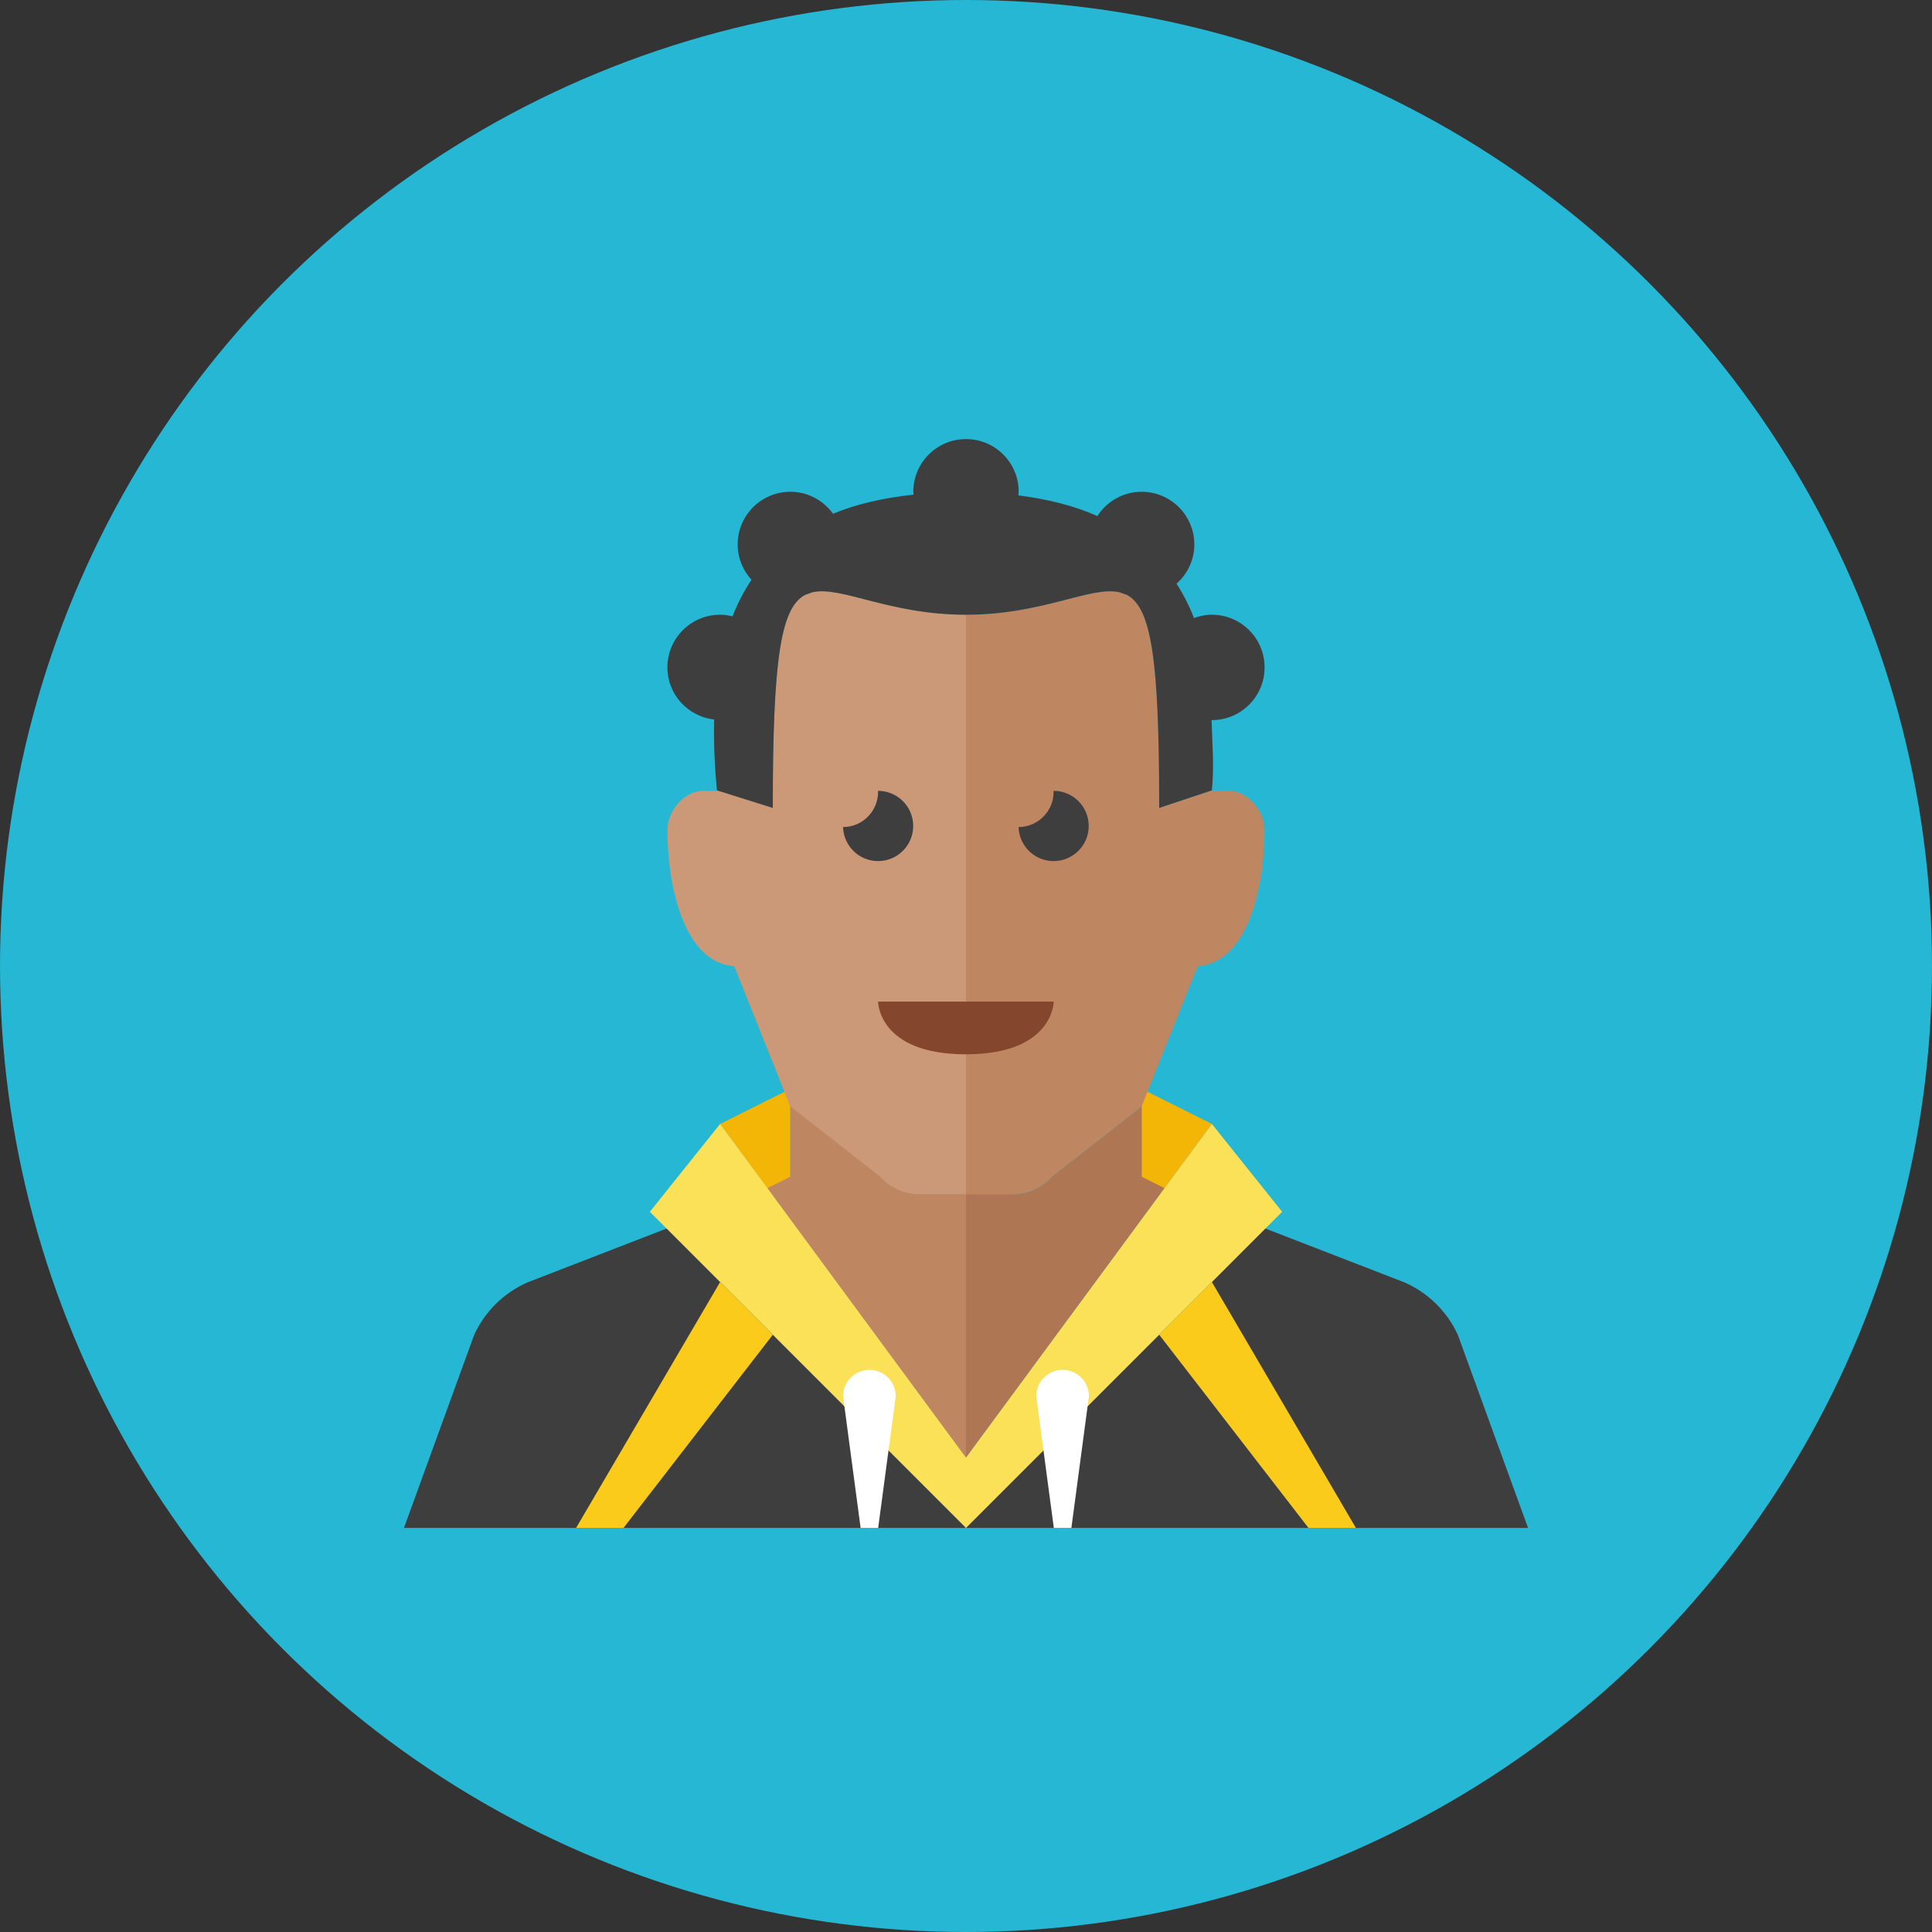 <?xml version="1.0" encoding="iso-8859-1"?>
<!-- Generator: Adobe Illustrator 17.1.0, SVG Export Plug-In . SVG Version: 6.00 Build 0)  -->
<!DOCTYPE svg PUBLIC "-//W3C//DTD SVG 1.0//EN" "http://www.w3.org/TR/2001/REC-SVG-20010904/DTD/svg10.dtd">
<svg version="1.0" xmlns="http://www.w3.org/2000/svg" xmlns:xlink="http://www.w3.org/1999/xlink" x="0px" y="0px" width="110px"
	 height="110px" viewBox="0 0 110 110" style="enable-background:new 0 0 110 110;" xml:space="preserve">
<rect x="0" y="0" width="110" height="110" fill="#333333" stroke="none"/>
<g id="Artboard">
</g>
<g id="Multicolor">
	<g>
		<circle style="fill:#25B7D3;" cx="55" cy="55" r="55"/>
	</g>
	<g>
		<g>
			<polygon style="fill:#F3B607;" points="69,63.994 65,61.994 65,66.997 66.062,67.993 			"/>
		</g>
		<path style="fill:#AF7653;" d="M65,63l-5.105,3.996C59.326,67.635,58.511,68,57.655,68H55h-2.655c-0.856,0-1.671-0.365-2.24-1.004
			L45,63v3.997l-1.306,0.653L55,82.994L66.306,67.65L65,66.997V63z M55,75l-0.008-0.006c0.003,0,0.005,0,0.008,0s0.005,0,0.008,0
			L55,75z"/>
		<g>
			<path style="fill:#3E3E3F;" d="M30.043,73.011c-1.345,0.588-2.428,1.65-3.043,2.983l-4,11h32l-12-19L30.043,73.011z"/>
			<path style="fill:#3E3E3F;" d="M83,75.994c-0.615-1.333-1.698-2.394-3.043-2.983L67,67.994l-12,19h32L83,75.994z"/>
		</g>
		<g>
			<polygon style="fill:#F3B607;" points="41,63.994 45,61.994 45,66.997 43.979,68.077 			"/>
		</g>
		<path style="fill:#BF8662;" d="M50.105,66.989L45,62.993v4.003l-1.306,0.653L55,82.993v-7.994l-0.008-0.006
			c0.003,0,0.005,0,0.008,0v-7h-2.655C51.489,67.993,50.674,67.628,50.105,66.989z"/>
		<g>
			<polygon style="fill:#FACB1B;" points="35.5,86.994 44,75.994 41,72.994 32.8,86.994 			"/>
		</g>
		<g>
			<polygon style="fill:#FBE158;" points="55,82.994 41,63.994 37,68.994 55,86.994 			"/>
		</g>
		<g>
			<path style="fill:#FFFFFF;" d="M50,86.994h-1l-1-7.5c0-0.828,0.672-1.5,1.5-1.5s1.5,0.672,1.5,1.5L50,86.994z"/>
		</g>
		<g>
			<polygon style="fill:#FACB1B;" points="74.5,86.994 66,75.994 69,72.994 77.2,86.994 			"/>
		</g>
		<g>
			<polygon style="fill:#FBE158;" points="55,82.994 69,63.994 73,68.994 55,86.994 			"/>
		</g>
		<g>
			<path style="fill:#FFFFFF;" d="M60,86.994h1l1-7.5c0-0.828-0.672-1.5-1.5-1.5s-1.5,0.672-1.5,1.5L60,86.994z"/>
		</g>
		<path style="fill:#BF8662;" d="M70,45.03c-0.348,0-0.694,0-1,0V45l-3,1c0-8.494-0.446-11.418-1.862-12.141
			c-0.129-0.039-0.256-0.078-0.377-0.133C62.123,33.333,59.399,35,55,35s-7.123-1.667-8.761-1.274
			c-0.121,0.055-0.248,0.094-0.376,0.133C44.447,34.582,44,37.506,44,46l-3-0.944v7.938l4,10l5.105,3.996
			c0.569,0.639,1.384,1.004,2.24,1.004H55h2.655c0.856,0,1.671-0.365,2.24-1.004L65,62.994l3.193-7.982
			C71.039,54.821,72,50.511,72,47.252C72,46.141,71,45.03,70,45.03z"/>
		<path style="fill:#CC9978;" d="M46.239,33.726c-0.121,0.055-0.248,0.094-0.376,0.133C44.447,34.582,44,37.506,44,46l-3.083-0.97
			c-0.286,0-0.599,0-0.917,0c-1,0-2,1.111-2,2.222c0,3.259,0.961,7.568,3.807,7.76L45,62.994l5.105,3.996
			c0.569,0.639,1.384,1.004,2.24,1.004H55V35C50.601,35,47.877,33.333,46.239,33.726z"/>
		<path style="fill:#3E3E3F;" d="M69,35c-0.36,0-0.701,0.074-1.021,0.19c-0.267-0.702-0.605-1.348-0.99-1.96
			C67.605,32.681,68,31.89,68,31c0-1.657-1.343-3-3-3c-1.06,0-1.986,0.553-2.52,1.382c-1.274-0.567-2.774-0.96-4.5-1.177
			C57.984,28.136,58,28.071,58,28c0-1.657-1.343-3-3-3s-3,1.343-3,3c0,0.056,0.013,0.107,0.017,0.162
			c-1.752,0.19-3.289,0.548-4.588,1.089C46.884,28.496,46.002,28,45,28c-1.657,0-3,1.343-3,3c0,0.777,0.303,1.478,0.787,2.01
			c-0.427,0.643-0.789,1.335-1.08,2.082C41.479,35.038,41.245,35,41,35c-1.657,0-3,1.343-3,3c0,1.541,1.166,2.796,2.662,2.966
			c-0.032,1.28,0.019,2.623,0.16,4.034L44,46c0-8.494,0.447-11.418,1.863-12.141c0.128-0.039,0.256-0.078,0.376-0.133
			C47.877,33.333,50.601,35,55,35s7.123-1.667,8.761-1.274c0.121,0.055,0.248,0.094,0.377,0.133C65.554,34.582,66,37.506,66,46l3-1
			c0.14-1.399,0.013-2.731-0.018-4.002C68.988,40.998,68.994,41,69,41c1.657,0,3-1.343,3-3S70.657,35,69,35z"/>
		<g>
			<path style="fill:#3E3E3F;" d="M51.994,47.027c0-1.104-0.896-2-2-2c-0.002,0-0.004,0-0.006,0
				c0.001,0.021,0.006,0.041,0.006,0.062c0,1.103-0.892,1.996-1.994,2c0.033,1.075,0.91,1.938,1.994,1.938
				C51.098,49.027,51.994,48.132,51.994,47.027z"/>
		</g>
		<g>
			<path style="fill:#3E3E3F;" d="M61.987,47.027c0-1.104-0.896-2-2-2c-0.002,0-0.004,0-0.006,0
				c0.001,0.021,0.006,0.041,0.006,0.062c0,1.103-0.892,1.996-1.994,2c0.033,1.075,0.91,1.938,1.994,1.938
				C61.092,49.027,61.987,48.132,61.987,47.027z"/>
		</g>
		<g>
			<path style="fill:#84462D;" d="M49.994,57.027h10c0,0,0,3-5,3S49.994,57.027,49.994,57.027z"/>
		</g>
	</g>
</g>
</svg>
